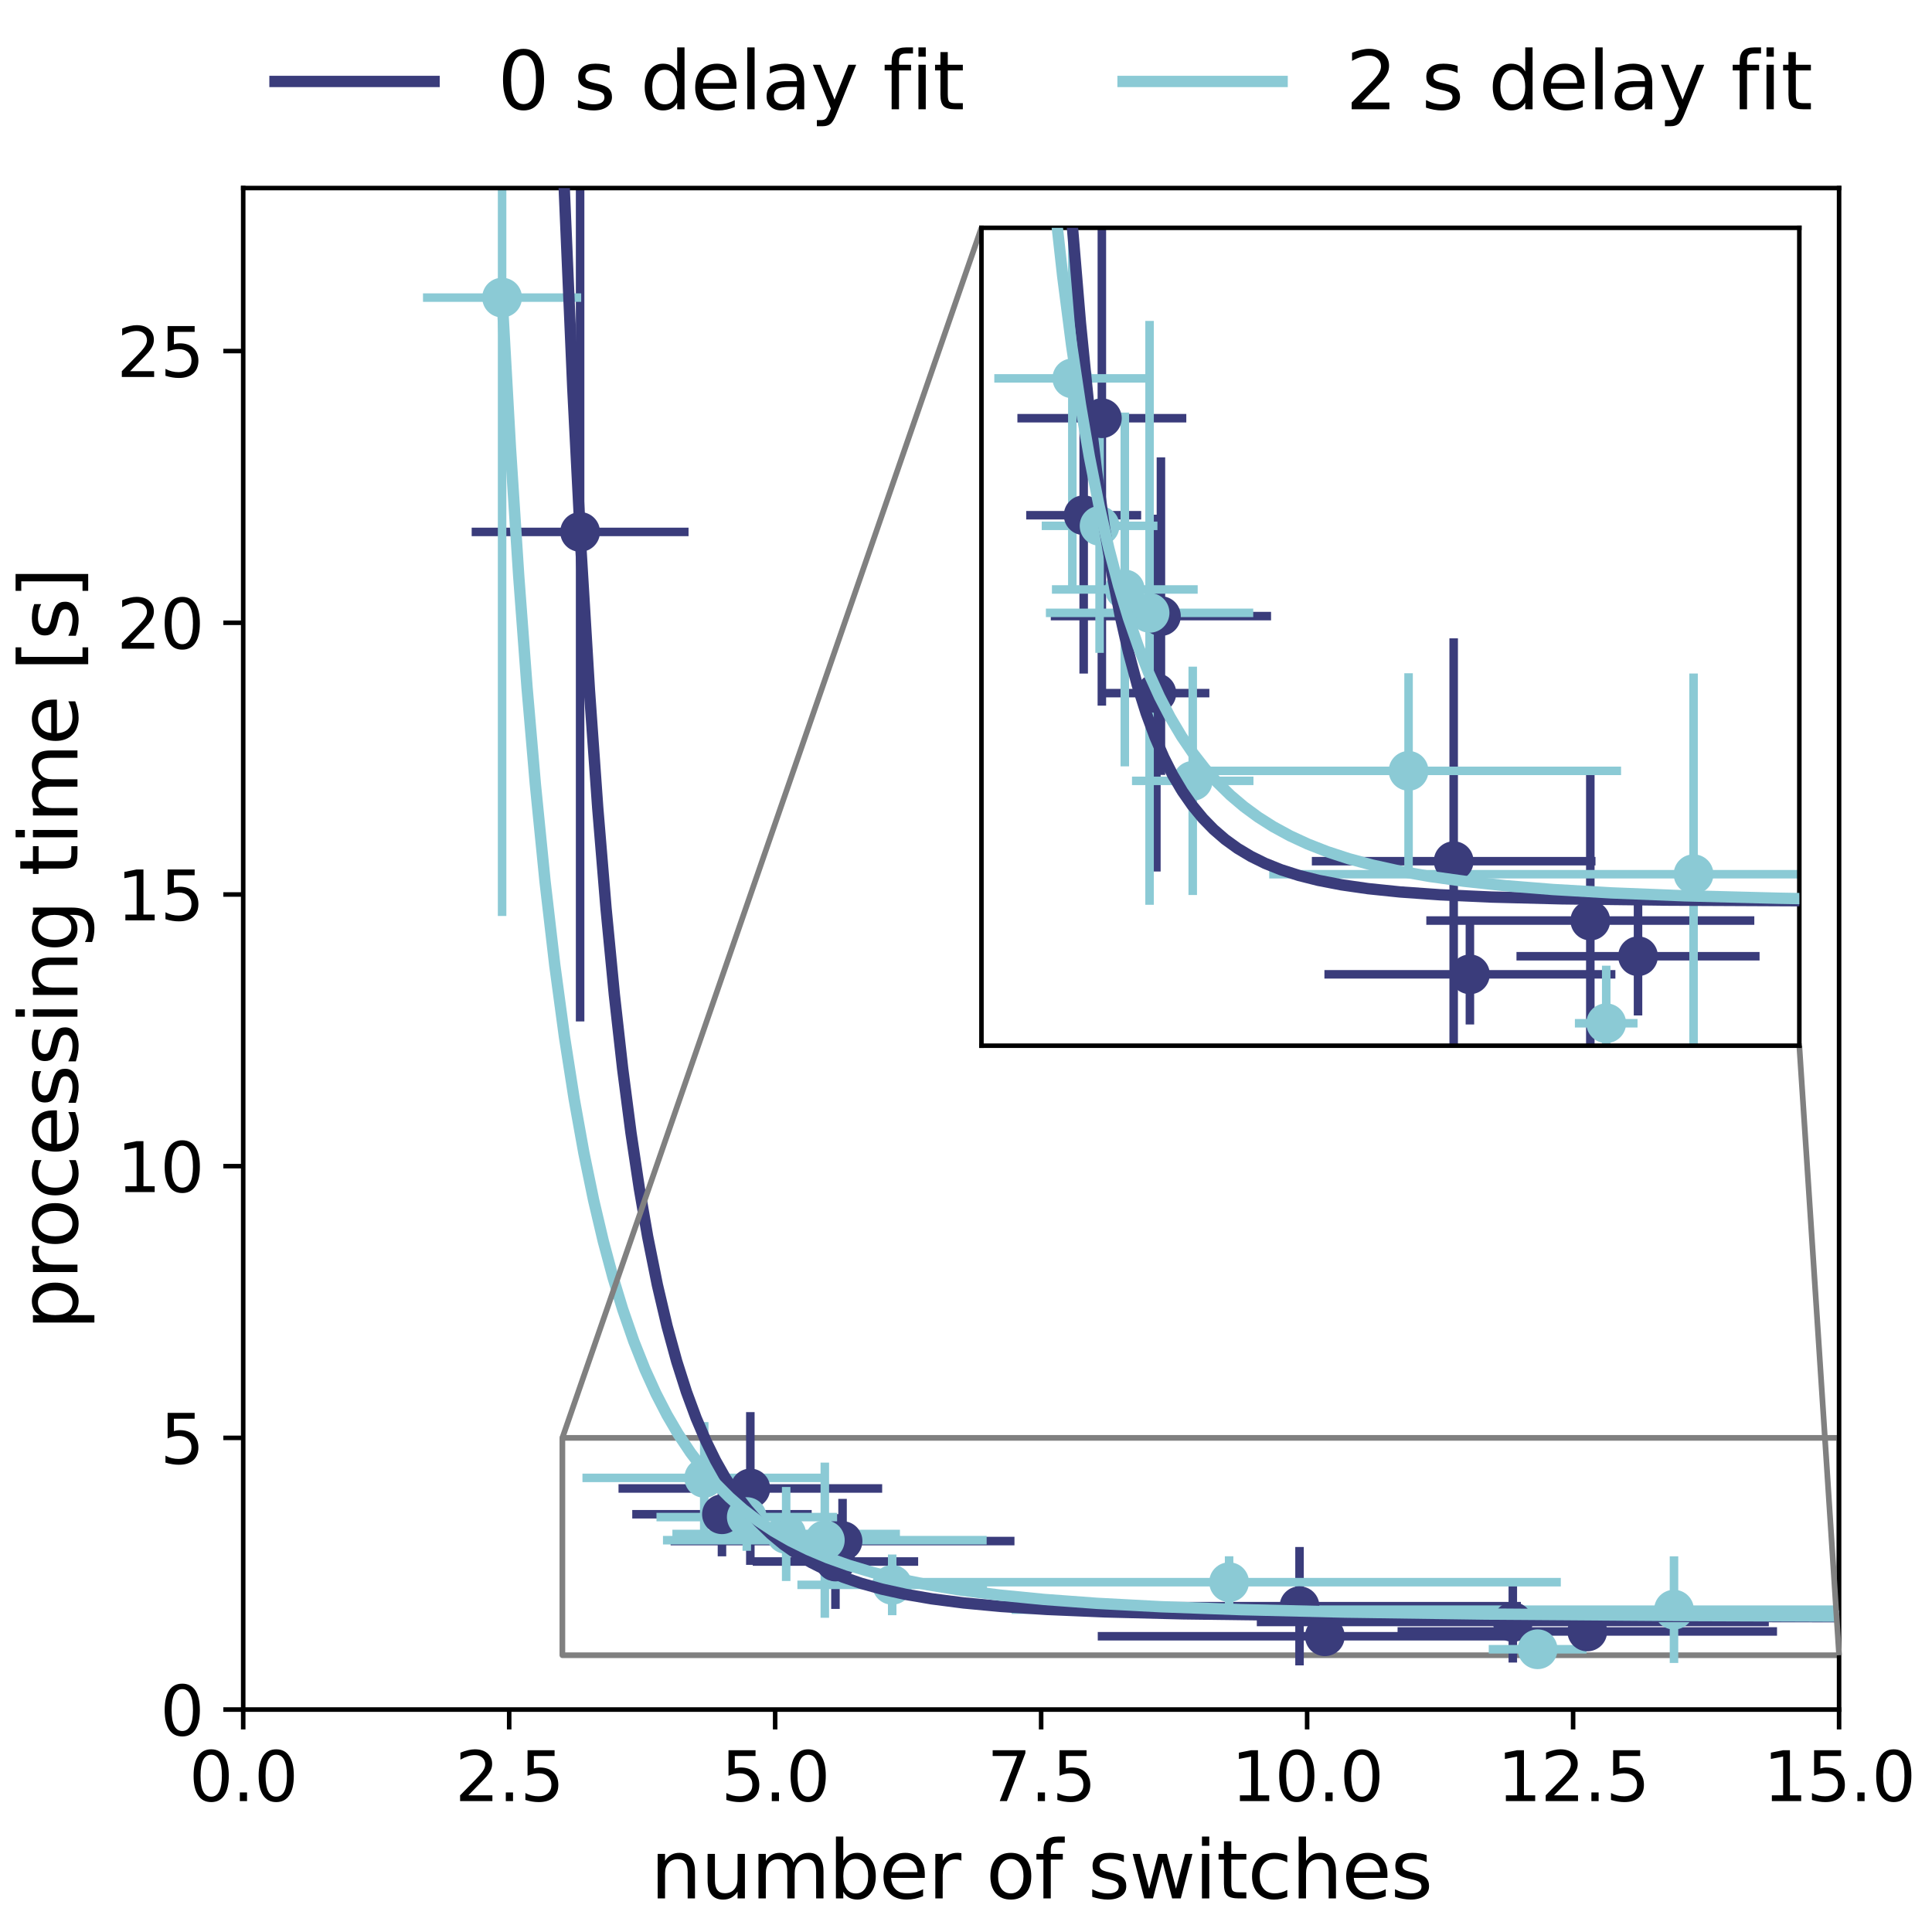 <?xml version="1.0" encoding="utf-8" standalone="no"?>
<!DOCTYPE svg PUBLIC "-//W3C//DTD SVG 1.1//EN"
  "http://www.w3.org/Graphics/SVG/1.1/DTD/svg11.dtd">
<svg xmlns:xlink="http://www.w3.org/1999/xlink" width="340.157pt" height="340.157pt" viewBox="0 0 340.157 340.157" xmlns="http://www.w3.org/2000/svg" version="1.1">
 <defs>
  <style type="text/css">*{stroke-linejoin: round; stroke-linecap: butt}</style>
 </defs>
 <g id="figure_1">
  <g id="patch_1">
   <path d="M 0 340.157 
L 340.157 340.157 
L 340.157 0 
L 0 0 
z
" style="fill: #ffffff"/>
  </g>
  <g id="axes_1">
   <g id="patch_2">
    <path d="M 42.82 300.994 
L 323.798 300.994 
L 323.798 33.11 
L 42.82 33.11 
z
" style="fill: #ffffff"/>
   </g>
   <g id="patch_3">
    <path d="M 99.015 291.427 
L 323.798 291.427 
L 323.798 253.158 
L 99.015 253.158 
L 99.015 291.427 
z
" clip-path="url(#p7d14d5150c)" style="fill: none; stroke: #808080; stroke-linejoin: miter"/>
   </g>
   <g id="matplotlib.axis_1">
    <g id="xtick_1">
     <g id="line2d_1">
      <defs>
       <path id="m0cb6da2045" d="M 0 0 
L 0 3.5 
" style="stroke: #000000; stroke-width: 0.8"/>
      </defs>
      <g>
       <use xlink:href="#m0cb6da2045" x="42.82" y="300.994" style="stroke: #000000; stroke-width: 0.8"/>
      </g>
     </g>
     <g id="text_1">
      <!-- 0.0 -->
      <g transform="translate(33.278 317.112) scale(0.12 -0.12)">
       <defs>
        <path id="DejaVuSans-30" d="M 2034 4250 
Q 1547 4250 1301 3770 
Q 1056 3291 1056 2328 
Q 1056 1369 1301 889 
Q 1547 409 2034 409 
Q 2525 409 2770 889 
Q 3016 1369 3016 2328 
Q 3016 3291 2770 3770 
Q 2525 4250 2034 4250 
z
M 2034 4750 
Q 2819 4750 3233 4129 
Q 3647 3509 3647 2328 
Q 3647 1150 3233 529 
Q 2819 -91 2034 -91 
Q 1250 -91 836 529 
Q 422 1150 422 2328 
Q 422 3509 836 4129 
Q 1250 4750 2034 4750 
z
" transform="scale(0.016)"/>
        <path id="DejaVuSans-2e" d="M 684 794 
L 1344 794 
L 1344 0 
L 684 0 
L 684 794 
z
" transform="scale(0.016)"/>
       </defs>
       <use xlink:href="#DejaVuSans-30"/>
       <use xlink:href="#DejaVuSans-2e" x="63.623"/>
       <use xlink:href="#DejaVuSans-30" x="95.41"/>
      </g>
     </g>
    </g>
    <g id="xtick_2">
     <g id="line2d_2">
      <g>
       <use xlink:href="#m0cb6da2045" x="89.649" y="300.994" style="stroke: #000000; stroke-width: 0.8"/>
      </g>
     </g>
     <g id="text_2">
      <!-- 2.5 -->
      <g transform="translate(80.107 317.112) scale(0.12 -0.12)">
       <defs>
        <path id="DejaVuSans-32" d="M 1228 531 
L 3431 531 
L 3431 0 
L 469 0 
L 469 531 
Q 828 903 1448 1529 
Q 2069 2156 2228 2338 
Q 2531 2678 2651 2914 
Q 2772 3150 2772 3378 
Q 2772 3750 2511 3984 
Q 2250 4219 1831 4219 
Q 1534 4219 1204 4116 
Q 875 4013 500 3803 
L 500 4441 
Q 881 4594 1212 4672 
Q 1544 4750 1819 4750 
Q 2544 4750 2975 4387 
Q 3406 4025 3406 3419 
Q 3406 3131 3298 2873 
Q 3191 2616 2906 2266 
Q 2828 2175 2409 1742 
Q 1991 1309 1228 531 
z
" transform="scale(0.016)"/>
        <path id="DejaVuSans-35" d="M 691 4666 
L 3169 4666 
L 3169 4134 
L 1269 4134 
L 1269 2991 
Q 1406 3038 1543 3061 
Q 1681 3084 1819 3084 
Q 2600 3084 3056 2656 
Q 3513 2228 3513 1497 
Q 3513 744 3044 326 
Q 2575 -91 1722 -91 
Q 1428 -91 1123 -41 
Q 819 9 494 109 
L 494 744 
Q 775 591 1075 516 
Q 1375 441 1709 441 
Q 2250 441 2565 725 
Q 2881 1009 2881 1497 
Q 2881 1984 2565 2268 
Q 2250 2553 1709 2553 
Q 1456 2553 1204 2497 
Q 953 2441 691 2322 
L 691 4666 
z
" transform="scale(0.016)"/>
       </defs>
       <use xlink:href="#DejaVuSans-32"/>
       <use xlink:href="#DejaVuSans-2e" x="63.623"/>
       <use xlink:href="#DejaVuSans-35" x="95.41"/>
      </g>
     </g>
    </g>
    <g id="xtick_3">
     <g id="line2d_3">
      <g>
       <use xlink:href="#m0cb6da2045" x="136.479" y="300.994" style="stroke: #000000; stroke-width: 0.8"/>
      </g>
     </g>
     <g id="text_3">
      <!-- 5.0 -->
      <g transform="translate(126.937 317.112) scale(0.12 -0.12)">
       <use xlink:href="#DejaVuSans-35"/>
       <use xlink:href="#DejaVuSans-2e" x="63.623"/>
       <use xlink:href="#DejaVuSans-30" x="95.41"/>
      </g>
     </g>
    </g>
    <g id="xtick_4">
     <g id="line2d_4">
      <g>
       <use xlink:href="#m0cb6da2045" x="183.309" y="300.994" style="stroke: #000000; stroke-width: 0.8"/>
      </g>
     </g>
     <g id="text_4">
      <!-- 7.5 -->
      <g transform="translate(173.767 317.112) scale(0.12 -0.12)">
       <defs>
        <path id="DejaVuSans-37" d="M 525 4666 
L 3525 4666 
L 3525 4397 
L 1831 0 
L 1172 0 
L 2766 4134 
L 525 4134 
L 525 4666 
z
" transform="scale(0.016)"/>
       </defs>
       <use xlink:href="#DejaVuSans-37"/>
       <use xlink:href="#DejaVuSans-2e" x="63.623"/>
       <use xlink:href="#DejaVuSans-35" x="95.41"/>
      </g>
     </g>
    </g>
    <g id="xtick_5">
     <g id="line2d_5">
      <g>
       <use xlink:href="#m0cb6da2045" x="230.138" y="300.994" style="stroke: #000000; stroke-width: 0.8"/>
      </g>
     </g>
     <g id="text_5">
      <!-- 10.0 -->
      <g transform="translate(216.779 317.112) scale(0.12 -0.12)">
       <defs>
        <path id="DejaVuSans-31" d="M 794 531 
L 1825 531 
L 1825 4091 
L 703 3866 
L 703 4441 
L 1819 4666 
L 2450 4666 
L 2450 531 
L 3481 531 
L 3481 0 
L 794 0 
L 794 531 
z
" transform="scale(0.016)"/>
       </defs>
       <use xlink:href="#DejaVuSans-31"/>
       <use xlink:href="#DejaVuSans-30" x="63.623"/>
       <use xlink:href="#DejaVuSans-2e" x="127.246"/>
       <use xlink:href="#DejaVuSans-30" x="159.033"/>
      </g>
     </g>
    </g>
    <g id="xtick_6">
     <g id="line2d_6">
      <g>
       <use xlink:href="#m0cb6da2045" x="276.968" y="300.994" style="stroke: #000000; stroke-width: 0.8"/>
      </g>
     </g>
     <g id="text_6">
      <!-- 12.5 -->
      <g transform="translate(263.609 317.112) scale(0.12 -0.12)">
       <use xlink:href="#DejaVuSans-31"/>
       <use xlink:href="#DejaVuSans-32" x="63.623"/>
       <use xlink:href="#DejaVuSans-2e" x="127.246"/>
       <use xlink:href="#DejaVuSans-35" x="159.033"/>
      </g>
     </g>
    </g>
    <g id="xtick_7">
     <g id="line2d_7">
      <g>
       <use xlink:href="#m0cb6da2045" x="323.798" y="300.994" style="stroke: #000000; stroke-width: 0.8"/>
      </g>
     </g>
     <g id="text_7">
      <!-- 15.0 -->
      <g transform="translate(310.438 317.112) scale(0.12 -0.12)">
       <use xlink:href="#DejaVuSans-31"/>
       <use xlink:href="#DejaVuSans-35" x="63.623"/>
       <use xlink:href="#DejaVuSans-2e" x="127.246"/>
       <use xlink:href="#DejaVuSans-30" x="159.033"/>
      </g>
     </g>
    </g>
    <g id="text_8">
     <!-- number of switches -->
     <g transform="translate(114.493 334.246) scale(0.14 -0.14)">
      <defs>
       <path id="DejaVuSans-6e" d="M 3513 2113 
L 3513 0 
L 2938 0 
L 2938 2094 
Q 2938 2591 2744 2837 
Q 2550 3084 2163 3084 
Q 1697 3084 1428 2787 
Q 1159 2491 1159 1978 
L 1159 0 
L 581 0 
L 581 3500 
L 1159 3500 
L 1159 2956 
Q 1366 3272 1645 3428 
Q 1925 3584 2291 3584 
Q 2894 3584 3203 3211 
Q 3513 2838 3513 2113 
z
" transform="scale(0.016)"/>
       <path id="DejaVuSans-75" d="M 544 1381 
L 544 3500 
L 1119 3500 
L 1119 1403 
Q 1119 906 1312 657 
Q 1506 409 1894 409 
Q 2359 409 2629 706 
Q 2900 1003 2900 1516 
L 2900 3500 
L 3475 3500 
L 3475 0 
L 2900 0 
L 2900 538 
Q 2691 219 2414 64 
Q 2138 -91 1772 -91 
Q 1169 -91 856 284 
Q 544 659 544 1381 
z
M 1991 3584 
L 1991 3584 
z
" transform="scale(0.016)"/>
       <path id="DejaVuSans-6d" d="M 3328 2828 
Q 3544 3216 3844 3400 
Q 4144 3584 4550 3584 
Q 5097 3584 5394 3201 
Q 5691 2819 5691 2113 
L 5691 0 
L 5113 0 
L 5113 2094 
Q 5113 2597 4934 2840 
Q 4756 3084 4391 3084 
Q 3944 3084 3684 2787 
Q 3425 2491 3425 1978 
L 3425 0 
L 2847 0 
L 2847 2094 
Q 2847 2600 2669 2842 
Q 2491 3084 2119 3084 
Q 1678 3084 1418 2786 
Q 1159 2488 1159 1978 
L 1159 0 
L 581 0 
L 581 3500 
L 1159 3500 
L 1159 2956 
Q 1356 3278 1631 3431 
Q 1906 3584 2284 3584 
Q 2666 3584 2933 3390 
Q 3200 3197 3328 2828 
z
" transform="scale(0.016)"/>
       <path id="DejaVuSans-62" d="M 3116 1747 
Q 3116 2381 2855 2742 
Q 2594 3103 2138 3103 
Q 1681 3103 1420 2742 
Q 1159 2381 1159 1747 
Q 1159 1113 1420 752 
Q 1681 391 2138 391 
Q 2594 391 2855 752 
Q 3116 1113 3116 1747 
z
M 1159 2969 
Q 1341 3281 1617 3432 
Q 1894 3584 2278 3584 
Q 2916 3584 3314 3078 
Q 3713 2572 3713 1747 
Q 3713 922 3314 415 
Q 2916 -91 2278 -91 
Q 1894 -91 1617 61 
Q 1341 213 1159 525 
L 1159 0 
L 581 0 
L 581 4863 
L 1159 4863 
L 1159 2969 
z
" transform="scale(0.016)"/>
       <path id="DejaVuSans-65" d="M 3597 1894 
L 3597 1613 
L 953 1613 
Q 991 1019 1311 708 
Q 1631 397 2203 397 
Q 2534 397 2845 478 
Q 3156 559 3463 722 
L 3463 178 
Q 3153 47 2828 -22 
Q 2503 -91 2169 -91 
Q 1331 -91 842 396 
Q 353 884 353 1716 
Q 353 2575 817 3079 
Q 1281 3584 2069 3584 
Q 2775 3584 3186 3129 
Q 3597 2675 3597 1894 
z
M 3022 2063 
Q 3016 2534 2758 2815 
Q 2500 3097 2075 3097 
Q 1594 3097 1305 2825 
Q 1016 2553 972 2059 
L 3022 2063 
z
" transform="scale(0.016)"/>
       <path id="DejaVuSans-72" d="M 2631 2963 
Q 2534 3019 2420 3045 
Q 2306 3072 2169 3072 
Q 1681 3072 1420 2755 
Q 1159 2438 1159 1844 
L 1159 0 
L 581 0 
L 581 3500 
L 1159 3500 
L 1159 2956 
Q 1341 3275 1631 3429 
Q 1922 3584 2338 3584 
Q 2397 3584 2469 3576 
Q 2541 3569 2628 3553 
L 2631 2963 
z
" transform="scale(0.016)"/>
       <path id="DejaVuSans-20" transform="scale(0.016)"/>
       <path id="DejaVuSans-6f" d="M 1959 3097 
Q 1497 3097 1228 2736 
Q 959 2375 959 1747 
Q 959 1119 1226 758 
Q 1494 397 1959 397 
Q 2419 397 2687 759 
Q 2956 1122 2956 1747 
Q 2956 2369 2687 2733 
Q 2419 3097 1959 3097 
z
M 1959 3584 
Q 2709 3584 3137 3096 
Q 3566 2609 3566 1747 
Q 3566 888 3137 398 
Q 2709 -91 1959 -91 
Q 1206 -91 779 398 
Q 353 888 353 1747 
Q 353 2609 779 3096 
Q 1206 3584 1959 3584 
z
" transform="scale(0.016)"/>
       <path id="DejaVuSans-66" d="M 2375 4863 
L 2375 4384 
L 1825 4384 
Q 1516 4384 1395 4259 
Q 1275 4134 1275 3809 
L 1275 3500 
L 2222 3500 
L 2222 3053 
L 1275 3053 
L 1275 0 
L 697 0 
L 697 3053 
L 147 3053 
L 147 3500 
L 697 3500 
L 697 3744 
Q 697 4328 969 4595 
Q 1241 4863 1831 4863 
L 2375 4863 
z
" transform="scale(0.016)"/>
       <path id="DejaVuSans-73" d="M 2834 3397 
L 2834 2853 
Q 2591 2978 2328 3040 
Q 2066 3103 1784 3103 
Q 1356 3103 1142 2972 
Q 928 2841 928 2578 
Q 928 2378 1081 2264 
Q 1234 2150 1697 2047 
L 1894 2003 
Q 2506 1872 2764 1633 
Q 3022 1394 3022 966 
Q 3022 478 2636 193 
Q 2250 -91 1575 -91 
Q 1294 -91 989 -36 
Q 684 19 347 128 
L 347 722 
Q 666 556 975 473 
Q 1284 391 1588 391 
Q 1994 391 2212 530 
Q 2431 669 2431 922 
Q 2431 1156 2273 1281 
Q 2116 1406 1581 1522 
L 1381 1569 
Q 847 1681 609 1914 
Q 372 2147 372 2553 
Q 372 3047 722 3315 
Q 1072 3584 1716 3584 
Q 2034 3584 2315 3537 
Q 2597 3491 2834 3397 
z
" transform="scale(0.016)"/>
       <path id="DejaVuSans-77" d="M 269 3500 
L 844 3500 
L 1563 769 
L 2278 3500 
L 2956 3500 
L 3675 769 
L 4391 3500 
L 4966 3500 
L 4050 0 
L 3372 0 
L 2619 2869 
L 1863 0 
L 1184 0 
L 269 3500 
z
" transform="scale(0.016)"/>
       <path id="DejaVuSans-69" d="M 603 3500 
L 1178 3500 
L 1178 0 
L 603 0 
L 603 3500 
z
M 603 4863 
L 1178 4863 
L 1178 4134 
L 603 4134 
L 603 4863 
z
" transform="scale(0.016)"/>
       <path id="DejaVuSans-74" d="M 1172 4494 
L 1172 3500 
L 2356 3500 
L 2356 3053 
L 1172 3053 
L 1172 1153 
Q 1172 725 1289 603 
Q 1406 481 1766 481 
L 2356 481 
L 2356 0 
L 1766 0 
Q 1100 0 847 248 
Q 594 497 594 1153 
L 594 3053 
L 172 3053 
L 172 3500 
L 594 3500 
L 594 4494 
L 1172 4494 
z
" transform="scale(0.016)"/>
       <path id="DejaVuSans-63" d="M 3122 3366 
L 3122 2828 
Q 2878 2963 2633 3030 
Q 2388 3097 2138 3097 
Q 1578 3097 1268 2742 
Q 959 2388 959 1747 
Q 959 1106 1268 751 
Q 1578 397 2138 397 
Q 2388 397 2633 464 
Q 2878 531 3122 666 
L 3122 134 
Q 2881 22 2623 -34 
Q 2366 -91 2075 -91 
Q 1284 -91 818 406 
Q 353 903 353 1747 
Q 353 2603 823 3093 
Q 1294 3584 2113 3584 
Q 2378 3584 2631 3529 
Q 2884 3475 3122 3366 
z
" transform="scale(0.016)"/>
       <path id="DejaVuSans-68" d="M 3513 2113 
L 3513 0 
L 2938 0 
L 2938 2094 
Q 2938 2591 2744 2837 
Q 2550 3084 2163 3084 
Q 1697 3084 1428 2787 
Q 1159 2491 1159 1978 
L 1159 0 
L 581 0 
L 581 4863 
L 1159 4863 
L 1159 2956 
Q 1366 3272 1645 3428 
Q 1925 3584 2291 3584 
Q 2894 3584 3203 3211 
Q 3513 2838 3513 2113 
z
" transform="scale(0.016)"/>
      </defs>
      <use xlink:href="#DejaVuSans-6e"/>
      <use xlink:href="#DejaVuSans-75" x="63.379"/>
      <use xlink:href="#DejaVuSans-6d" x="126.758"/>
      <use xlink:href="#DejaVuSans-62" x="224.17"/>
      <use xlink:href="#DejaVuSans-65" x="287.646"/>
      <use xlink:href="#DejaVuSans-72" x="349.17"/>
      <use xlink:href="#DejaVuSans-20" x="390.283"/>
      <use xlink:href="#DejaVuSans-6f" x="422.07"/>
      <use xlink:href="#DejaVuSans-66" x="483.252"/>
      <use xlink:href="#DejaVuSans-20" x="518.457"/>
      <use xlink:href="#DejaVuSans-73" x="550.244"/>
      <use xlink:href="#DejaVuSans-77" x="602.344"/>
      <use xlink:href="#DejaVuSans-69" x="684.131"/>
      <use xlink:href="#DejaVuSans-74" x="711.914"/>
      <use xlink:href="#DejaVuSans-63" x="751.123"/>
      <use xlink:href="#DejaVuSans-68" x="806.104"/>
      <use xlink:href="#DejaVuSans-65" x="869.482"/>
      <use xlink:href="#DejaVuSans-73" x="931.006"/>
     </g>
    </g>
   </g>
   <g id="matplotlib.axis_2">
    <g id="ytick_1">
     <g id="line2d_8">
      <defs>
       <path id="m5c0b0d5d08" d="M 0 0 
L -3.5 0 
" style="stroke: #000000; stroke-width: 0.8"/>
      </defs>
      <g>
       <use xlink:href="#m5c0b0d5d08" x="42.82" y="300.994" style="stroke: #000000; stroke-width: 0.8"/>
      </g>
     </g>
     <g id="text_9">
      <!-- 0 -->
      <g transform="translate(28.185 305.553) scale(0.12 -0.12)">
       <use xlink:href="#DejaVuSans-30"/>
      </g>
     </g>
    </g>
    <g id="ytick_2">
     <g id="line2d_9">
      <g>
       <use xlink:href="#m5c0b0d5d08" x="42.82" y="253.158" style="stroke: #000000; stroke-width: 0.8"/>
      </g>
     </g>
     <g id="text_10">
      <!-- 5 -->
      <g transform="translate(28.185 257.717) scale(0.12 -0.12)">
       <use xlink:href="#DejaVuSans-35"/>
      </g>
     </g>
    </g>
    <g id="ytick_3">
     <g id="line2d_10">
      <g>
       <use xlink:href="#m5c0b0d5d08" x="42.82" y="205.321" style="stroke: #000000; stroke-width: 0.8"/>
      </g>
     </g>
     <g id="text_11">
      <!-- 10 -->
      <g transform="translate(20.55 209.88) scale(0.12 -0.12)">
       <use xlink:href="#DejaVuSans-31"/>
       <use xlink:href="#DejaVuSans-30" x="63.623"/>
      </g>
     </g>
    </g>
    <g id="ytick_4">
     <g id="line2d_11">
      <g>
       <use xlink:href="#m5c0b0d5d08" x="42.82" y="157.485" style="stroke: #000000; stroke-width: 0.8"/>
      </g>
     </g>
     <g id="text_12">
      <!-- 15 -->
      <g transform="translate(20.55 162.044) scale(0.12 -0.12)">
       <use xlink:href="#DejaVuSans-31"/>
       <use xlink:href="#DejaVuSans-35" x="63.623"/>
      </g>
     </g>
    </g>
    <g id="ytick_5">
     <g id="line2d_12">
      <g>
       <use xlink:href="#m5c0b0d5d08" x="42.82" y="109.648" style="stroke: #000000; stroke-width: 0.8"/>
      </g>
     </g>
     <g id="text_13">
      <!-- 20 -->
      <g transform="translate(20.55 114.207) scale(0.12 -0.12)">
       <use xlink:href="#DejaVuSans-32"/>
       <use xlink:href="#DejaVuSans-30" x="63.623"/>
      </g>
     </g>
    </g>
    <g id="ytick_6">
     <g id="line2d_13">
      <g>
       <use xlink:href="#m5c0b0d5d08" x="42.82" y="61.812" style="stroke: #000000; stroke-width: 0.8"/>
      </g>
     </g>
     <g id="text_14">
      <!-- 25 -->
      <g transform="translate(20.55 66.371) scale(0.12 -0.12)">
       <use xlink:href="#DejaVuSans-32"/>
       <use xlink:href="#DejaVuSans-35" x="63.623"/>
      </g>
     </g>
    </g>
    <g id="text_15">
     <!-- processing time [s] -->
     <g transform="translate(13.638 234.146) rotate(-90) scale(0.14 -0.14)">
      <defs>
       <path id="DejaVuSans-70" d="M 1159 525 
L 1159 -1331 
L 581 -1331 
L 581 3500 
L 1159 3500 
L 1159 2969 
Q 1341 3281 1617 3432 
Q 1894 3584 2278 3584 
Q 2916 3584 3314 3078 
Q 3713 2572 3713 1747 
Q 3713 922 3314 415 
Q 2916 -91 2278 -91 
Q 1894 -91 1617 61 
Q 1341 213 1159 525 
z
M 3116 1747 
Q 3116 2381 2855 2742 
Q 2594 3103 2138 3103 
Q 1681 3103 1420 2742 
Q 1159 2381 1159 1747 
Q 1159 1113 1420 752 
Q 1681 391 2138 391 
Q 2594 391 2855 752 
Q 3116 1113 3116 1747 
z
" transform="scale(0.016)"/>
       <path id="DejaVuSans-67" d="M 2906 1791 
Q 2906 2416 2648 2759 
Q 2391 3103 1925 3103 
Q 1463 3103 1205 2759 
Q 947 2416 947 1791 
Q 947 1169 1205 825 
Q 1463 481 1925 481 
Q 2391 481 2648 825 
Q 2906 1169 2906 1791 
z
M 3481 434 
Q 3481 -459 3084 -895 
Q 2688 -1331 1869 -1331 
Q 1566 -1331 1297 -1286 
Q 1028 -1241 775 -1147 
L 775 -588 
Q 1028 -725 1275 -790 
Q 1522 -856 1778 -856 
Q 2344 -856 2625 -561 
Q 2906 -266 2906 331 
L 2906 616 
Q 2728 306 2450 153 
Q 2172 0 1784 0 
Q 1141 0 747 490 
Q 353 981 353 1791 
Q 353 2603 747 3093 
Q 1141 3584 1784 3584 
Q 2172 3584 2450 3431 
Q 2728 3278 2906 2969 
L 2906 3500 
L 3481 3500 
L 3481 434 
z
" transform="scale(0.016)"/>
       <path id="DejaVuSans-5b" d="M 550 4863 
L 1875 4863 
L 1875 4416 
L 1125 4416 
L 1125 -397 
L 1875 -397 
L 1875 -844 
L 550 -844 
L 550 4863 
z
" transform="scale(0.016)"/>
       <path id="DejaVuSans-5d" d="M 1947 4863 
L 1947 -844 
L 622 -844 
L 622 -397 
L 1369 -397 
L 1369 4416 
L 622 4416 
L 622 4863 
L 1947 4863 
z
" transform="scale(0.016)"/>
      </defs>
      <use xlink:href="#DejaVuSans-70"/>
      <use xlink:href="#DejaVuSans-72" x="63.477"/>
      <use xlink:href="#DejaVuSans-6f" x="102.34"/>
      <use xlink:href="#DejaVuSans-63" x="163.521"/>
      <use xlink:href="#DejaVuSans-65" x="218.502"/>
      <use xlink:href="#DejaVuSans-73" x="280.025"/>
      <use xlink:href="#DejaVuSans-73" x="332.125"/>
      <use xlink:href="#DejaVuSans-69" x="384.225"/>
      <use xlink:href="#DejaVuSans-6e" x="412.008"/>
      <use xlink:href="#DejaVuSans-67" x="475.387"/>
      <use xlink:href="#DejaVuSans-20" x="538.863"/>
      <use xlink:href="#DejaVuSans-74" x="570.65"/>
      <use xlink:href="#DejaVuSans-69" x="609.859"/>
      <use xlink:href="#DejaVuSans-6d" x="637.643"/>
      <use xlink:href="#DejaVuSans-65" x="735.055"/>
      <use xlink:href="#DejaVuSans-20" x="796.578"/>
      <use xlink:href="#DejaVuSans-5b" x="828.365"/>
      <use xlink:href="#DejaVuSans-73" x="867.379"/>
      <use xlink:href="#DejaVuSans-5d" x="919.479"/>
     </g>
    </g>
   </g>
   <g id="LineCollection_1">
    <path d="M 108.898 262.067 
L 155.319 262.067 
" clip-path="url(#p7d14d5150c)" style="fill: none; stroke: #3a3c7b; stroke-width: 1.5"/>
   </g>
   <g id="LineCollection_2">
    <path d="M 132.108 275.514 
L 132.108 248.62 
" clip-path="url(#p7d14d5150c)" style="fill: none; stroke: #3a3c7b; stroke-width: 1.5"/>
   </g>
   <g id="LineCollection_3">
    <path d="M 118.073 271.326 
L 178.612 271.326 
" clip-path="url(#p7d14d5150c)" style="fill: none; stroke: #3a3c7b; stroke-width: 1.5"/>
   </g>
   <g id="LineCollection_4">
    <path d="M 148.343 278.756 
L 148.343 263.897 
" clip-path="url(#p7d14d5150c)" style="fill: none; stroke: #3a3c7b; stroke-width: 1.5"/>
   </g>
   <g id="LineCollection_5">
    <path d="M 189.825 282.793 
L 267.776 282.793 
" clip-path="url(#p7d14d5150c)" style="fill: none; stroke: #3a3c7b; stroke-width: 1.5"/>
   </g>
   <g id="LineCollection_6">
    <path d="M 228.8 293.219 
L 228.8 272.367 
" clip-path="url(#p7d14d5150c)" style="fill: none; stroke: #3a3c7b; stroke-width: 1.5"/>
   </g>
   <g id="LineCollection_7">
    <path d="M 193.277 288.088 
L 273.243 288.088 
" clip-path="url(#p7d14d5150c)" style="fill: none; stroke: #3a3c7b; stroke-width: 1.5"/>
   </g>
   <g id="LineCollection_8">
    <path d="M 233.26 290.435 
L 233.26 285.741 
" clip-path="url(#p7d14d5150c)" style="fill: none; stroke: #3a3c7b; stroke-width: 1.5"/>
   </g>
   <g id="LineCollection_9">
    <path d="M 132.532 274.929 
L 161.655 274.929 
" clip-path="url(#p7d14d5150c)" style="fill: none; stroke: #3a3c7b; stroke-width: 1.5"/>
   </g>
   <g id="LineCollection_10">
    <path d="M 147.094 283.278 
L 147.094 266.581 
" clip-path="url(#p7d14d5150c)" style="fill: none; stroke: #3a3c7b; stroke-width: 1.5"/>
   </g>
   <g id="LineCollection_11">
    <path d="M 246.061 287.241 
L 312.87 287.241 
" clip-path="url(#p7d14d5150c)" style="fill: none; stroke: #3a3c7b; stroke-width: 1.5"/>
   </g>
   <g id="LineCollection_12">
    <path d="M 279.466 290.011 
L 279.466 284.472 
" clip-path="url(#p7d14d5150c)" style="fill: none; stroke: #3a3c7b; stroke-width: 1.5"/>
   </g>
   <g id="LineCollection_13">
    <path d="M 111.316 266.606 
L 142.91 266.606 
" clip-path="url(#p7d14d5150c)" style="fill: none; stroke: #3a3c7b; stroke-width: 1.5"/>
   </g>
   <g id="LineCollection_14">
    <path d="M 127.113 274.015 
L 127.113 259.196 
" clip-path="url(#p7d14d5150c)" style="fill: none; stroke: #3a3c7b; stroke-width: 1.5"/>
   </g>
   <g id="LineCollection_15">
    <path d="M 221.281 285.572 
L 311.426 285.572 
" clip-path="url(#p7d14d5150c)" style="fill: none; stroke: #3a3c7b; stroke-width: 1.5"/>
   </g>
   <g id="LineCollection_16">
    <path d="M 266.353 292.714 
L 266.353 278.43 
" clip-path="url(#p7d14d5150c)" style="fill: none; stroke: #3a3c7b; stroke-width: 1.5"/>
   </g>
   <g id="LineCollection_17">
    <path d="M 83.045 93.651 
L 121.229 93.651 
" clip-path="url(#p7d14d5150c)" style="fill: none; stroke: #3a3c7b; stroke-width: 1.5"/>
   </g>
   <g id="LineCollection_18">
    <path d="M 102.137 179.837 
L 102.137 7.464 
" clip-path="url(#p7d14d5150c)" style="fill: none; stroke: #3a3c7b; stroke-width: 1.5"/>
   </g>
   <g id="LineCollection_19">
    <path d="M 102.549 260.203 
L 145.434 260.203 
" clip-path="url(#p7d14d5150c)" style="fill: none; stroke: #8bcad5; stroke-width: 1.5"/>
   </g>
   <g id="LineCollection_20">
    <path d="M 123.991 270.024 
L 123.991 250.381 
" clip-path="url(#p7d14d5150c)" style="fill: none; stroke: #8bcad5; stroke-width: 1.5"/>
   </g>
   <g id="LineCollection_21">
    <path d="M 118.386 270.08 
L 158.447 270.08 
" clip-path="url(#p7d14d5150c)" style="fill: none; stroke: #8bcad5; stroke-width: 1.5"/>
   </g>
   <g id="LineCollection_22">
    <path d="M 138.417 278.356 
L 138.417 261.803 
" clip-path="url(#p7d14d5150c)" style="fill: none; stroke: #8bcad5; stroke-width: 1.5"/>
   </g>
   <g id="LineCollection_23">
    <path d="M 116.727 271.174 
L 173.714 271.174 
" clip-path="url(#p7d14d5150c)" style="fill: none; stroke: #8bcad5; stroke-width: 1.5"/>
   </g>
   <g id="LineCollection_24">
    <path d="M 145.221 284.834 
L 145.221 257.514 
" clip-path="url(#p7d14d5150c)" style="fill: none; stroke: #8bcad5; stroke-width: 1.5"/>
   </g>
   <g id="LineCollection_25">
    <path d="M 157.999 278.567 
L 274.804 278.567 
" clip-path="url(#p7d14d5150c)" style="fill: none; stroke: #8bcad5; stroke-width: 1.5"/>
   </g>
   <g id="LineCollection_26">
    <path d="M 216.402 283.135 
L 216.402 273.999 
" clip-path="url(#p7d14d5150c)" style="fill: none; stroke: #8bcad5; stroke-width: 1.5"/>
   </g>
   <g id="LineCollection_27">
    <path d="M 140.393 279.035 
L 173.775 279.035 
" clip-path="url(#p7d14d5150c)" style="fill: none; stroke: #8bcad5; stroke-width: 1.5"/>
   </g>
   <g id="LineCollection_28">
    <path d="M 157.084 284.377 
L 157.084 273.693 
" clip-path="url(#p7d14d5150c)" style="fill: none; stroke: #8bcad5; stroke-width: 1.5"/>
   </g>
   <g id="LineCollection_29">
    <path d="M 262.116 290.377 
L 279.333 290.377 
" clip-path="url(#p7d14d5150c)" style="fill: none; stroke: #8bcad5; stroke-width: 1.5"/>
   </g>
   <g id="LineCollection_30">
    <path d="M 270.724 293.069 
L 270.724 287.685 
" clip-path="url(#p7d14d5150c)" style="fill: none; stroke: #8bcad5; stroke-width: 1.5"/>
   </g>
   <g id="LineCollection_31">
    <path d="M 115.582 267.103 
L 147.386 267.103 
" clip-path="url(#p7d14d5150c)" style="fill: none; stroke: #8bcad5; stroke-width: 1.5"/>
   </g>
   <g id="LineCollection_32">
    <path d="M 131.484 273.046 
L 131.484 261.161 
" clip-path="url(#p7d14d5150c)" style="fill: none; stroke: #8bcad5; stroke-width: 1.5"/>
   </g>
   <g id="LineCollection_33">
    <path d="M 178.106 283.403 
L 341.157 283.403 
" clip-path="url(#p7d14d5150c)" style="fill: none; stroke: #8bcad5; stroke-width: 1.5"/>
   </g>
   <g id="LineCollection_34">
    <path d="M 294.731 292.793 
L 294.731 274.014 
" clip-path="url(#p7d14d5150c)" style="fill: none; stroke: #8bcad5; stroke-width: 1.5"/>
   </g>
   <g id="LineCollection_35">
    <path d="M 74.476 52.398 
L 102.325 52.398 
" clip-path="url(#p7d14d5150c)" style="fill: none; stroke: #8bcad5; stroke-width: 1.5"/>
   </g>
   <g id="LineCollection_36">
    <path d="M 88.401 161.27 
L 88.401 -1 
" clip-path="url(#p7d14d5150c)" style="fill: none; stroke: #8bcad5; stroke-width: 1.5"/>
   </g>
   <g id="line2d_14">
    <defs>
     <path id="m7e3220dee5" d="M 0 3 
C 0.796 3 1.559 2.684 2.121 2.121 
C 2.684 1.559 3 0.796 3 0 
C 3 -0.796 2.684 -1.559 2.121 -2.121 
C 1.559 -2.684 0.796 -3 0 -3 
C -0.796 -3 -1.559 -2.684 -2.121 -2.121 
C -2.684 -1.559 -3 -0.796 -3 0 
C -3 0.796 -2.684 1.559 -2.121 2.121 
C -1.559 2.684 -0.796 3 0 3 
z
" style="stroke: #3a3c7b"/>
    </defs>
    <g clip-path="url(#p7d14d5150c)">
     <use xlink:href="#m7e3220dee5" x="132.108" y="262.067" style="fill: #3a3c7b; stroke: #3a3c7b"/>
    </g>
   </g>
   <g id="line2d_15">
    <g clip-path="url(#p7d14d5150c)">
     <use xlink:href="#m7e3220dee5" x="148.343" y="271.326" style="fill: #3a3c7b; stroke: #3a3c7b"/>
    </g>
   </g>
   <g id="line2d_16">
    <g clip-path="url(#p7d14d5150c)">
     <use xlink:href="#m7e3220dee5" x="228.8" y="282.793" style="fill: #3a3c7b; stroke: #3a3c7b"/>
    </g>
   </g>
   <g id="line2d_17">
    <g clip-path="url(#p7d14d5150c)">
     <use xlink:href="#m7e3220dee5" x="233.26" y="288.088" style="fill: #3a3c7b; stroke: #3a3c7b"/>
    </g>
   </g>
   <g id="line2d_18">
    <g clip-path="url(#p7d14d5150c)">
     <use xlink:href="#m7e3220dee5" x="147.094" y="274.929" style="fill: #3a3c7b; stroke: #3a3c7b"/>
    </g>
   </g>
   <g id="line2d_19">
    <g clip-path="url(#p7d14d5150c)">
     <use xlink:href="#m7e3220dee5" x="279.466" y="287.241" style="fill: #3a3c7b; stroke: #3a3c7b"/>
    </g>
   </g>
   <g id="line2d_20">
    <g clip-path="url(#p7d14d5150c)">
     <use xlink:href="#m7e3220dee5" x="127.113" y="266.606" style="fill: #3a3c7b; stroke: #3a3c7b"/>
    </g>
   </g>
   <g id="line2d_21">
    <g clip-path="url(#p7d14d5150c)">
     <use xlink:href="#m7e3220dee5" x="266.353" y="285.572" style="fill: #3a3c7b; stroke: #3a3c7b"/>
    </g>
   </g>
   <g id="line2d_22">
    <g clip-path="url(#p7d14d5150c)">
     <use xlink:href="#m7e3220dee5" x="102.137" y="93.651" style="fill: #3a3c7b; stroke: #3a3c7b"/>
    </g>
   </g>
   <g id="line2d_23">
    <defs>
     <path id="mdcc1d498f1" d="M 0 3 
C 0.796 3 1.559 2.684 2.121 2.121 
C 2.684 1.559 3 0.796 3 0 
C 3 -0.796 2.684 -1.559 2.121 -2.121 
C 1.559 -2.684 0.796 -3 0 -3 
C -0.796 -3 -1.559 -2.684 -2.121 -2.121 
C -2.684 -1.559 -3 -0.796 -3 0 
C -3 0.796 -2.684 1.559 -2.121 2.121 
C -1.559 2.684 -0.796 3 0 3 
z
" style="stroke: #8bcad5"/>
    </defs>
    <g clip-path="url(#p7d14d5150c)">
     <use xlink:href="#mdcc1d498f1" x="123.991" y="260.203" style="fill: #8bcad5; stroke: #8bcad5"/>
    </g>
   </g>
   <g id="line2d_24">
    <g clip-path="url(#p7d14d5150c)">
     <use xlink:href="#mdcc1d498f1" x="138.417" y="270.08" style="fill: #8bcad5; stroke: #8bcad5"/>
    </g>
   </g>
   <g id="line2d_25">
    <g clip-path="url(#p7d14d5150c)">
     <use xlink:href="#mdcc1d498f1" x="145.221" y="271.174" style="fill: #8bcad5; stroke: #8bcad5"/>
    </g>
   </g>
   <g id="line2d_26">
    <g clip-path="url(#p7d14d5150c)">
     <use xlink:href="#mdcc1d498f1" x="216.402" y="278.567" style="fill: #8bcad5; stroke: #8bcad5"/>
    </g>
   </g>
   <g id="line2d_27">
    <g clip-path="url(#p7d14d5150c)">
     <use xlink:href="#mdcc1d498f1" x="157.084" y="279.035" style="fill: #8bcad5; stroke: #8bcad5"/>
    </g>
   </g>
   <g id="line2d_28">
    <g clip-path="url(#p7d14d5150c)">
     <use xlink:href="#mdcc1d498f1" x="270.724" y="290.377" style="fill: #8bcad5; stroke: #8bcad5"/>
    </g>
   </g>
   <g id="line2d_29">
    <g clip-path="url(#p7d14d5150c)">
     <use xlink:href="#mdcc1d498f1" x="131.484" y="267.103" style="fill: #8bcad5; stroke: #8bcad5"/>
    </g>
   </g>
   <g id="line2d_30">
    <g clip-path="url(#p7d14d5150c)">
     <use xlink:href="#mdcc1d498f1" x="294.731" y="283.403" style="fill: #8bcad5; stroke: #8bcad5"/>
    </g>
   </g>
   <g id="line2d_31">
    <g clip-path="url(#p7d14d5150c)">
     <use xlink:href="#mdcc1d498f1" x="88.401" y="52.398" style="fill: #8bcad5; stroke: #8bcad5"/>
    </g>
   </g>
   <g id="patch_4">
    <path d="M 42.82 300.994 
L 42.82 33.11 
" style="fill: none; stroke: #000000; stroke-width: 0.8; stroke-linejoin: miter; stroke-linecap: square"/>
   </g>
   <g id="patch_5">
    <path d="M 323.798 300.994 
L 323.798 33.11 
" style="fill: none; stroke: #000000; stroke-width: 0.8; stroke-linejoin: miter; stroke-linecap: square"/>
   </g>
   <g id="patch_6">
    <path d="M 42.82 300.994 
L 323.798 300.994 
" style="fill: none; stroke: #000000; stroke-width: 0.8; stroke-linejoin: miter; stroke-linecap: square"/>
   </g>
   <g id="patch_7">
    <path d="M 42.82 33.11 
L 323.798 33.11 
" style="fill: none; stroke: #000000; stroke-width: 0.8; stroke-linejoin: miter; stroke-linecap: square"/>
   </g>
   <g id="legend_1">
    <g id="line2d_32">
     <path d="M 48.42 14.34 
L 62.42 14.34 
L 76.42 14.34 
" style="fill: none; stroke: #3a3c7b; stroke-width: 2; stroke-linecap: square"/>
    </g>
    <g id="text_16">
     <!-- 0 s delay fit -->
     <g transform="translate(87.62 19.24) scale(0.14 -0.14)">
      <defs>
       <path id="DejaVuSans-64" d="M 2906 2969 
L 2906 4863 
L 3481 4863 
L 3481 0 
L 2906 0 
L 2906 525 
Q 2725 213 2448 61 
Q 2172 -91 1784 -91 
Q 1150 -91 751 415 
Q 353 922 353 1747 
Q 353 2572 751 3078 
Q 1150 3584 1784 3584 
Q 2172 3584 2448 3432 
Q 2725 3281 2906 2969 
z
M 947 1747 
Q 947 1113 1208 752 
Q 1469 391 1925 391 
Q 2381 391 2643 752 
Q 2906 1113 2906 1747 
Q 2906 2381 2643 2742 
Q 2381 3103 1925 3103 
Q 1469 3103 1208 2742 
Q 947 2381 947 1747 
z
" transform="scale(0.016)"/>
       <path id="DejaVuSans-6c" d="M 603 4863 
L 1178 4863 
L 1178 0 
L 603 0 
L 603 4863 
z
" transform="scale(0.016)"/>
       <path id="DejaVuSans-61" d="M 2194 1759 
Q 1497 1759 1228 1600 
Q 959 1441 959 1056 
Q 959 750 1161 570 
Q 1363 391 1709 391 
Q 2188 391 2477 730 
Q 2766 1069 2766 1631 
L 2766 1759 
L 2194 1759 
z
M 3341 1997 
L 3341 0 
L 2766 0 
L 2766 531 
Q 2569 213 2275 61 
Q 1981 -91 1556 -91 
Q 1019 -91 701 211 
Q 384 513 384 1019 
Q 384 1609 779 1909 
Q 1175 2209 1959 2209 
L 2766 2209 
L 2766 2266 
Q 2766 2663 2505 2880 
Q 2244 3097 1772 3097 
Q 1472 3097 1187 3025 
Q 903 2953 641 2809 
L 641 3341 
Q 956 3463 1253 3523 
Q 1550 3584 1831 3584 
Q 2591 3584 2966 3190 
Q 3341 2797 3341 1997 
z
" transform="scale(0.016)"/>
       <path id="DejaVuSans-79" d="M 2059 -325 
Q 1816 -950 1584 -1140 
Q 1353 -1331 966 -1331 
L 506 -1331 
L 506 -850 
L 844 -850 
Q 1081 -850 1212 -737 
Q 1344 -625 1503 -206 
L 1606 56 
L 191 3500 
L 800 3500 
L 1894 763 
L 2988 3500 
L 3597 3500 
L 2059 -325 
z
" transform="scale(0.016)"/>
      </defs>
      <use xlink:href="#DejaVuSans-30"/>
      <use xlink:href="#DejaVuSans-20" x="63.623"/>
      <use xlink:href="#DejaVuSans-73" x="95.41"/>
      <use xlink:href="#DejaVuSans-20" x="147.51"/>
      <use xlink:href="#DejaVuSans-64" x="179.297"/>
      <use xlink:href="#DejaVuSans-65" x="242.773"/>
      <use xlink:href="#DejaVuSans-6c" x="304.297"/>
      <use xlink:href="#DejaVuSans-61" x="332.08"/>
      <use xlink:href="#DejaVuSans-79" x="393.359"/>
      <use xlink:href="#DejaVuSans-20" x="452.539"/>
      <use xlink:href="#DejaVuSans-66" x="484.326"/>
      <use xlink:href="#DejaVuSans-69" x="519.531"/>
      <use xlink:href="#DejaVuSans-74" x="547.314"/>
     </g>
    </g>
    <g id="line2d_33">
     <path d="M 197.732 14.34 
L 211.732 14.34 
L 225.732 14.34 
" style="fill: none; stroke: #8bcad5; stroke-width: 2; stroke-linecap: square"/>
    </g>
    <g id="text_17">
     <!-- 2 s delay fit -->
     <g transform="translate(236.932 19.24) scale(0.14 -0.14)">
      <use xlink:href="#DejaVuSans-32"/>
      <use xlink:href="#DejaVuSans-20" x="63.623"/>
      <use xlink:href="#DejaVuSans-73" x="95.41"/>
      <use xlink:href="#DejaVuSans-20" x="147.51"/>
      <use xlink:href="#DejaVuSans-64" x="179.297"/>
      <use xlink:href="#DejaVuSans-65" x="242.773"/>
      <use xlink:href="#DejaVuSans-6c" x="304.297"/>
      <use xlink:href="#DejaVuSans-61" x="332.08"/>
      <use xlink:href="#DejaVuSans-79" x="393.359"/>
      <use xlink:href="#DejaVuSans-20" x="452.539"/>
      <use xlink:href="#DejaVuSans-66" x="484.326"/>
      <use xlink:href="#DejaVuSans-69" x="519.531"/>
      <use xlink:href="#DejaVuSans-74" x="547.314"/>
     </g>
    </g>
   </g>
   <g id="line2d_34">
    <path d="M 98.102 -1 
L 99.382 34.152 
L 100.846 68.28 
L 102.311 97.076 
L 103.775 121.474 
L 105.239 142.229 
L 106.703 159.951 
L 108.168 175.14 
L 109.632 188.201 
L 111.096 199.471 
L 112.56 209.225 
L 114.025 217.694 
L 115.733 226.202 
L 117.441 233.468 
L 119.149 239.697 
L 120.858 245.054 
L 122.566 249.677 
L 124.274 253.679 
L 125.982 257.155 
L 127.691 260.181 
L 129.643 263.173 
L 131.595 265.746 
L 133.548 267.964 
L 135.744 270.104 
L 137.94 271.929 
L 140.381 273.651 
L 142.821 275.106 
L 145.506 276.453 
L 148.434 277.676 
L 151.606 278.767 
L 155.267 279.787 
L 159.416 280.703 
L 164.052 281.498 
L 169.665 282.223 
L 176.254 282.84 
L 184.308 283.362 
L 194.557 283.795 
L 208.223 284.137 
L 227.991 284.392 
L 260.448 284.561 
L 328.534 284.649 
L 332.195 284.65 
L 332.195 284.65 
" clip-path="url(#p7d14d5150c)" style="fill: none; stroke: #3a3c7b; stroke-width: 2; stroke-linecap: square"/>
   </g>
   <g id="line2d_35">
    <path d="M 88.401 52.449 
L 89.865 78.772 
L 91.329 101.438 
L 92.793 121.043 
L 94.257 138.073 
L 95.966 155.214 
L 97.674 169.901 
L 99.382 182.547 
L 101.091 193.485 
L 102.799 202.985 
L 104.507 211.27 
L 106.215 218.523 
L 107.924 224.895 
L 109.632 230.512 
L 111.584 236.142 
L 113.536 241.054 
L 115.489 245.356 
L 117.441 249.136 
L 119.393 252.47 
L 121.59 255.764 
L 123.786 258.645 
L 125.982 261.174 
L 128.423 263.633 
L 130.863 265.776 
L 133.548 267.827 
L 136.232 269.606 
L 139.161 271.286 
L 142.333 272.85 
L 145.75 274.287 
L 149.41 275.592 
L 153.559 276.833 
L 158.196 277.98 
L 163.32 279.016 
L 169.177 279.967 
L 176.01 280.84 
L 183.82 281.606 
L 193.093 282.288 
L 204.319 282.884 
L 218.473 283.402 
L 236.776 283.833 
L 261.424 284.178 
L 297.541 284.441 
L 332.195 284.57 
L 332.195 284.57 
" clip-path="url(#p7d14d5150c)" style="fill: none; stroke: #8bcad5; stroke-width: 2; stroke-linecap: square"/>
   </g>
  </g>
  <g id="axes_2">
   <g id="patch_8">
    <path d="M 172.798 184.11 
L 316.798 184.11 
L 316.798 40.11 
L 172.798 40.11 
z
" style="fill: #ffffff"/>
   </g>
   <g id="patch_9">
    <path d="M 172.798 40.11 
L 99.015 253.158 
" style="fill: none; stroke: #808080; stroke-linejoin: miter"/>
   </g>
   <g id="patch_10">
    <path d="M 316.798 184.11 
L 323.798 291.427 
" style="fill: none; stroke: #808080; stroke-linejoin: miter"/>
   </g>
   <g id="matplotlib.axis_3">
    <g id="xtick_8"/>
    <g id="xtick_9"/>
    <g id="xtick_10"/>
   </g>
   <g id="matplotlib.axis_4">
    <g id="ytick_7"/>
    <g id="ytick_8"/>
    <g id="ytick_9"/>
    <g id="ytick_10"/>
    <g id="ytick_11"/>
   </g>
   <g id="LineCollection_37">
    <path d="M 179.129 73.634 
L 208.867 73.634 
" clip-path="url(#pbda1d13fac)" style="fill: none; stroke: #3a3c7b; stroke-width: 1.5"/>
   </g>
   <g id="LineCollection_38">
    <path d="M 193.998 124.232 
L 193.998 23.036 
" clip-path="url(#pbda1d13fac)" style="fill: none; stroke: #3a3c7b; stroke-width: 1.5"/>
   </g>
   <g id="LineCollection_39">
    <path d="M 185.007 108.475 
L 223.789 108.475 
" clip-path="url(#pbda1d13fac)" style="fill: none; stroke: #3a3c7b; stroke-width: 1.5"/>
   </g>
   <g id="LineCollection_40">
    <path d="M 204.398 136.431 
L 204.398 80.519 
" clip-path="url(#pbda1d13fac)" style="fill: none; stroke: #3a3c7b; stroke-width: 1.5"/>
   </g>
   <g id="LineCollection_41">
    <path d="M 230.972 151.622 
L 280.909 151.622 
" clip-path="url(#pbda1d13fac)" style="fill: none; stroke: #3a3c7b; stroke-width: 1.5"/>
   </g>
   <g id="LineCollection_42">
    <path d="M 255.941 190.854 
L 255.941 112.39 
" clip-path="url(#pbda1d13fac)" style="fill: none; stroke: #3a3c7b; stroke-width: 1.5"/>
   </g>
   <g id="LineCollection_43">
    <path d="M 233.184 171.546 
L 284.412 171.546 
" clip-path="url(#pbda1d13fac)" style="fill: none; stroke: #3a3c7b; stroke-width: 1.5"/>
   </g>
   <g id="LineCollection_44">
    <path d="M 258.798 180.378 
L 258.798 162.714 
" clip-path="url(#pbda1d13fac)" style="fill: none; stroke: #3a3c7b; stroke-width: 1.5"/>
   </g>
   <g id="LineCollection_45">
    <path d="M 194.269 122.032 
L 212.926 122.032 
" clip-path="url(#pbda1d13fac)" style="fill: none; stroke: #3a3c7b; stroke-width: 1.5"/>
   </g>
   <g id="LineCollection_46">
    <path d="M 203.598 153.447 
L 203.598 90.618 
" clip-path="url(#pbda1d13fac)" style="fill: none; stroke: #3a3c7b; stroke-width: 1.5"/>
   </g>
   <g id="LineCollection_47">
    <path d="M 266.998 168.361 
L 309.798 168.361 
" clip-path="url(#pbda1d13fac)" style="fill: none; stroke: #3a3c7b; stroke-width: 1.5"/>
   </g>
   <g id="LineCollection_48">
    <path d="M 288.398 178.783 
L 288.398 157.939 
" clip-path="url(#pbda1d13fac)" style="fill: none; stroke: #3a3c7b; stroke-width: 1.5"/>
   </g>
   <g id="LineCollection_49">
    <path d="M 180.678 90.712 
L 200.918 90.712 
" clip-path="url(#pbda1d13fac)" style="fill: none; stroke: #3a3c7b; stroke-width: 1.5"/>
   </g>
   <g id="LineCollection_50">
    <path d="M 190.798 118.594 
L 190.798 62.83 
" clip-path="url(#pbda1d13fac)" style="fill: none; stroke: #3a3c7b; stroke-width: 1.5"/>
   </g>
   <g id="LineCollection_51">
    <path d="M 251.124 162.079 
L 308.872 162.079 
" clip-path="url(#pbda1d13fac)" style="fill: none; stroke: #3a3c7b; stroke-width: 1.5"/>
   </g>
   <g id="LineCollection_52">
    <path d="M 279.998 188.953 
L 279.998 135.205 
" clip-path="url(#pbda1d13fac)" style="fill: none; stroke: #3a3c7b; stroke-width: 1.5"/>
   </g>
   <g id="LineCollection_53">
    <path clip-path="url(#pbda1d13fac)" style="fill: none; stroke: #3a3c7b; stroke-width: 1.5"/>
   </g>
   <g id="LineCollection_54">
    <path clip-path="url(#pbda1d13fac)" style="fill: none; stroke: #3a3c7b; stroke-width: 1.5"/>
   </g>
   <g id="LineCollection_55">
    <path d="M 175.061 66.619 
L 202.534 66.619 
" clip-path="url(#pbda1d13fac)" style="fill: none; stroke: #8bcad5; stroke-width: 1.5"/>
   </g>
   <g id="LineCollection_56">
    <path d="M 188.798 103.575 
L 188.798 29.662 
" clip-path="url(#pbda1d13fac)" style="fill: none; stroke: #8bcad5; stroke-width: 1.5"/>
   </g>
   <g id="LineCollection_57">
    <path d="M 185.207 103.784 
L 210.871 103.784 
" clip-path="url(#pbda1d13fac)" style="fill: none; stroke: #8bcad5; stroke-width: 1.5"/>
   </g>
   <g id="LineCollection_58">
    <path d="M 198.039 134.927 
L 198.039 72.641 
" clip-path="url(#pbda1d13fac)" style="fill: none; stroke: #8bcad5; stroke-width: 1.5"/>
   </g>
   <g id="LineCollection_59">
    <path d="M 184.144 107.903 
L 220.651 107.903 
" clip-path="url(#pbda1d13fac)" style="fill: none; stroke: #8bcad5; stroke-width: 1.5"/>
   </g>
   <g id="LineCollection_60">
    <path d="M 202.398 159.303 
L 202.398 56.504 
" clip-path="url(#pbda1d13fac)" style="fill: none; stroke: #8bcad5; stroke-width: 1.5"/>
   </g>
   <g id="LineCollection_61">
    <path d="M 210.584 135.721 
L 285.411 135.721 
" clip-path="url(#pbda1d13fac)" style="fill: none; stroke: #8bcad5; stroke-width: 1.5"/>
   </g>
   <g id="LineCollection_62">
    <path d="M 247.998 152.908 
L 247.998 118.534 
" clip-path="url(#pbda1d13fac)" style="fill: none; stroke: #8bcad5; stroke-width: 1.5"/>
   </g>
   <g id="LineCollection_63">
    <path d="M 199.305 137.482 
L 220.69 137.482 
" clip-path="url(#pbda1d13fac)" style="fill: none; stroke: #8bcad5; stroke-width: 1.5"/>
   </g>
   <g id="LineCollection_64">
    <path d="M 209.998 157.582 
L 209.998 117.381 
" clip-path="url(#pbda1d13fac)" style="fill: none; stroke: #8bcad5; stroke-width: 1.5"/>
   </g>
   <g id="LineCollection_65">
    <path d="M 277.283 180.159 
L 288.313 180.159 
" clip-path="url(#pbda1d13fac)" style="fill: none; stroke: #8bcad5; stroke-width: 1.5"/>
   </g>
   <g id="LineCollection_66">
    <path d="M 282.798 190.29 
L 282.798 170.028 
" clip-path="url(#pbda1d13fac)" style="fill: none; stroke: #8bcad5; stroke-width: 1.5"/>
   </g>
   <g id="LineCollection_67">
    <path d="M 183.411 92.584 
L 203.785 92.584 
" clip-path="url(#pbda1d13fac)" style="fill: none; stroke: #8bcad5; stroke-width: 1.5"/>
   </g>
   <g id="LineCollection_68">
    <path d="M 193.598 114.945 
L 193.598 70.224 
" clip-path="url(#pbda1d13fac)" style="fill: none; stroke: #8bcad5; stroke-width: 1.5"/>
   </g>
   <g id="LineCollection_69">
    <path d="M 223.465 153.919 
L 341.157 153.919 
" clip-path="url(#pbda1d13fac)" style="fill: none; stroke: #8bcad5; stroke-width: 1.5"/>
   </g>
   <g id="LineCollection_70">
    <path d="M 298.177 189.25 
L 298.177 118.587 
" clip-path="url(#pbda1d13fac)" style="fill: none; stroke: #8bcad5; stroke-width: 1.5"/>
   </g>
   <g id="LineCollection_71">
    <path clip-path="url(#pbda1d13fac)" style="fill: none; stroke: #8bcad5; stroke-width: 1.5"/>
   </g>
   <g id="LineCollection_72">
    <path clip-path="url(#pbda1d13fac)" style="fill: none; stroke: #8bcad5; stroke-width: 1.5"/>
   </g>
   <g id="line2d_36">
    <g clip-path="url(#pbda1d13fac)">
     <use xlink:href="#m7e3220dee5" x="193.998" y="73.634" style="fill: #3a3c7b; stroke: #3a3c7b"/>
    </g>
   </g>
   <g id="line2d_37">
    <g clip-path="url(#pbda1d13fac)">
     <use xlink:href="#m7e3220dee5" x="204.398" y="108.475" style="fill: #3a3c7b; stroke: #3a3c7b"/>
    </g>
   </g>
   <g id="line2d_38">
    <g clip-path="url(#pbda1d13fac)">
     <use xlink:href="#m7e3220dee5" x="255.941" y="151.622" style="fill: #3a3c7b; stroke: #3a3c7b"/>
    </g>
   </g>
   <g id="line2d_39">
    <g clip-path="url(#pbda1d13fac)">
     <use xlink:href="#m7e3220dee5" x="258.798" y="171.546" style="fill: #3a3c7b; stroke: #3a3c7b"/>
    </g>
   </g>
   <g id="line2d_40">
    <g clip-path="url(#pbda1d13fac)">
     <use xlink:href="#m7e3220dee5" x="203.598" y="122.032" style="fill: #3a3c7b; stroke: #3a3c7b"/>
    </g>
   </g>
   <g id="line2d_41">
    <g clip-path="url(#pbda1d13fac)">
     <use xlink:href="#m7e3220dee5" x="288.398" y="168.361" style="fill: #3a3c7b; stroke: #3a3c7b"/>
    </g>
   </g>
   <g id="line2d_42">
    <g clip-path="url(#pbda1d13fac)">
     <use xlink:href="#m7e3220dee5" x="190.798" y="90.712" style="fill: #3a3c7b; stroke: #3a3c7b"/>
    </g>
   </g>
   <g id="line2d_43">
    <g clip-path="url(#pbda1d13fac)">
     <use xlink:href="#m7e3220dee5" x="279.998" y="162.079" style="fill: #3a3c7b; stroke: #3a3c7b"/>
    </g>
   </g>
   <g id="line2d_44">
    <g clip-path="url(#pbda1d13fac)"/>
   </g>
   <g id="line2d_45">
    <g clip-path="url(#pbda1d13fac)">
     <use xlink:href="#mdcc1d498f1" x="188.798" y="66.619" style="fill: #8bcad5; stroke: #8bcad5"/>
    </g>
   </g>
   <g id="line2d_46">
    <g clip-path="url(#pbda1d13fac)">
     <use xlink:href="#mdcc1d498f1" x="198.039" y="103.784" style="fill: #8bcad5; stroke: #8bcad5"/>
    </g>
   </g>
   <g id="line2d_47">
    <g clip-path="url(#pbda1d13fac)">
     <use xlink:href="#mdcc1d498f1" x="202.398" y="107.903" style="fill: #8bcad5; stroke: #8bcad5"/>
    </g>
   </g>
   <g id="line2d_48">
    <g clip-path="url(#pbda1d13fac)">
     <use xlink:href="#mdcc1d498f1" x="247.998" y="135.721" style="fill: #8bcad5; stroke: #8bcad5"/>
    </g>
   </g>
   <g id="line2d_49">
    <g clip-path="url(#pbda1d13fac)">
     <use xlink:href="#mdcc1d498f1" x="209.998" y="137.482" style="fill: #8bcad5; stroke: #8bcad5"/>
    </g>
   </g>
   <g id="line2d_50">
    <g clip-path="url(#pbda1d13fac)">
     <use xlink:href="#mdcc1d498f1" x="282.798" y="180.159" style="fill: #8bcad5; stroke: #8bcad5"/>
    </g>
   </g>
   <g id="line2d_51">
    <g clip-path="url(#pbda1d13fac)">
     <use xlink:href="#mdcc1d498f1" x="193.598" y="92.584" style="fill: #8bcad5; stroke: #8bcad5"/>
    </g>
   </g>
   <g id="line2d_52">
    <g clip-path="url(#pbda1d13fac)">
     <use xlink:href="#mdcc1d498f1" x="298.177" y="153.919" style="fill: #8bcad5; stroke: #8bcad5"/>
    </g>
   </g>
   <g id="line2d_53">
    <g clip-path="url(#pbda1d13fac)"/>
   </g>
   <g id="patch_11">
    <path d="M 172.798 184.11 
L 172.798 40.11 
" style="fill: none; stroke: #000000; stroke-width: 0.8; stroke-linejoin: miter; stroke-linecap: square"/>
   </g>
   <g id="patch_12">
    <path d="M 316.798 184.11 
L 316.798 40.11 
" style="fill: none; stroke: #000000; stroke-width: 0.8; stroke-linejoin: miter; stroke-linecap: square"/>
   </g>
   <g id="patch_13">
    <path d="M 172.798 184.11 
L 316.798 184.11 
" style="fill: none; stroke: #000000; stroke-width: 0.8; stroke-linejoin: miter; stroke-linecap: square"/>
   </g>
   <g id="patch_14">
    <path d="M 172.798 40.11 
L 316.798 40.11 
" style="fill: none; stroke: #000000; stroke-width: 0.8; stroke-linejoin: miter; stroke-linecap: square"/>
   </g>
   <g id="line2d_54">
    <path d="M 186.194 -1 
L 187.416 19.867 
L 188.823 40.051 
L 190.23 56.874 
L 191.637 70.963 
L 193.044 82.818 
L 194.451 92.834 
L 195.858 101.333 
L 197.265 108.572 
L 198.672 114.762 
L 200.235 120.615 
L 201.799 125.573 
L 203.362 129.79 
L 204.925 133.39 
L 206.489 136.475 
L 208.208 139.371 
L 209.928 141.834 
L 211.804 144.112 
L 213.68 146.036 
L 215.713 147.794 
L 217.901 149.375 
L 220.246 150.779 
L 222.748 152.012 
L 225.562 153.138 
L 228.688 154.137 
L 232.128 155.002 
L 236.193 155.788 
L 240.883 156.462 
L 246.511 157.043 
L 253.546 157.538 
L 262.613 157.94 
L 274.964 158.253 
L 293.411 158.478 
L 322.177 158.611 
L 322.177 158.611 
" clip-path="url(#pbda1d13fac)" style="fill: none; stroke: #3a3c7b; stroke-width: 2; stroke-linecap: square"/>
   </g>
   <g id="line2d_55">
    <path d="M 182.427 -1 
L 183.976 18.091 
L 185.54 34.531 
L 187.103 48.622 
L 188.667 60.759 
L 190.23 71.259 
L 191.793 80.382 
L 193.513 89.078 
L 195.233 96.596 
L 196.952 103.122 
L 198.672 108.81 
L 200.392 113.788 
L 202.268 118.529 
L 204.144 122.66 
L 206.02 126.274 
L 208.052 129.693 
L 210.085 132.674 
L 212.117 135.283 
L 214.306 137.74 
L 216.651 140.027 
L 218.996 142.013 
L 221.497 143.852 
L 224.155 145.541 
L 227.125 147.158 
L 230.252 148.605 
L 233.691 149.951 
L 237.443 151.179 
L 241.664 152.322 
L 246.354 153.358 
L 251.67 154.302 
L 257.767 155.156 
L 264.958 155.93 
L 273.4 156.609 
L 283.719 157.207 
L 296.538 157.718 
L 313.11 158.145 
L 322.177 158.308 
L 322.177 158.308 
" clip-path="url(#pbda1d13fac)" style="fill: none; stroke: #8bcad5; stroke-width: 2; stroke-linecap: square"/>
   </g>
  </g>
 </g>
 <defs>
  <clipPath id="p7d14d5150c">
   <rect x="42.82" y="33.11" width="280.978" height="267.884"/>
  </clipPath>
  <clipPath id="pbda1d13fac">
   <rect x="172.798" y="40.11" width="144" height="144"/>
  </clipPath>
 </defs>
</svg>
